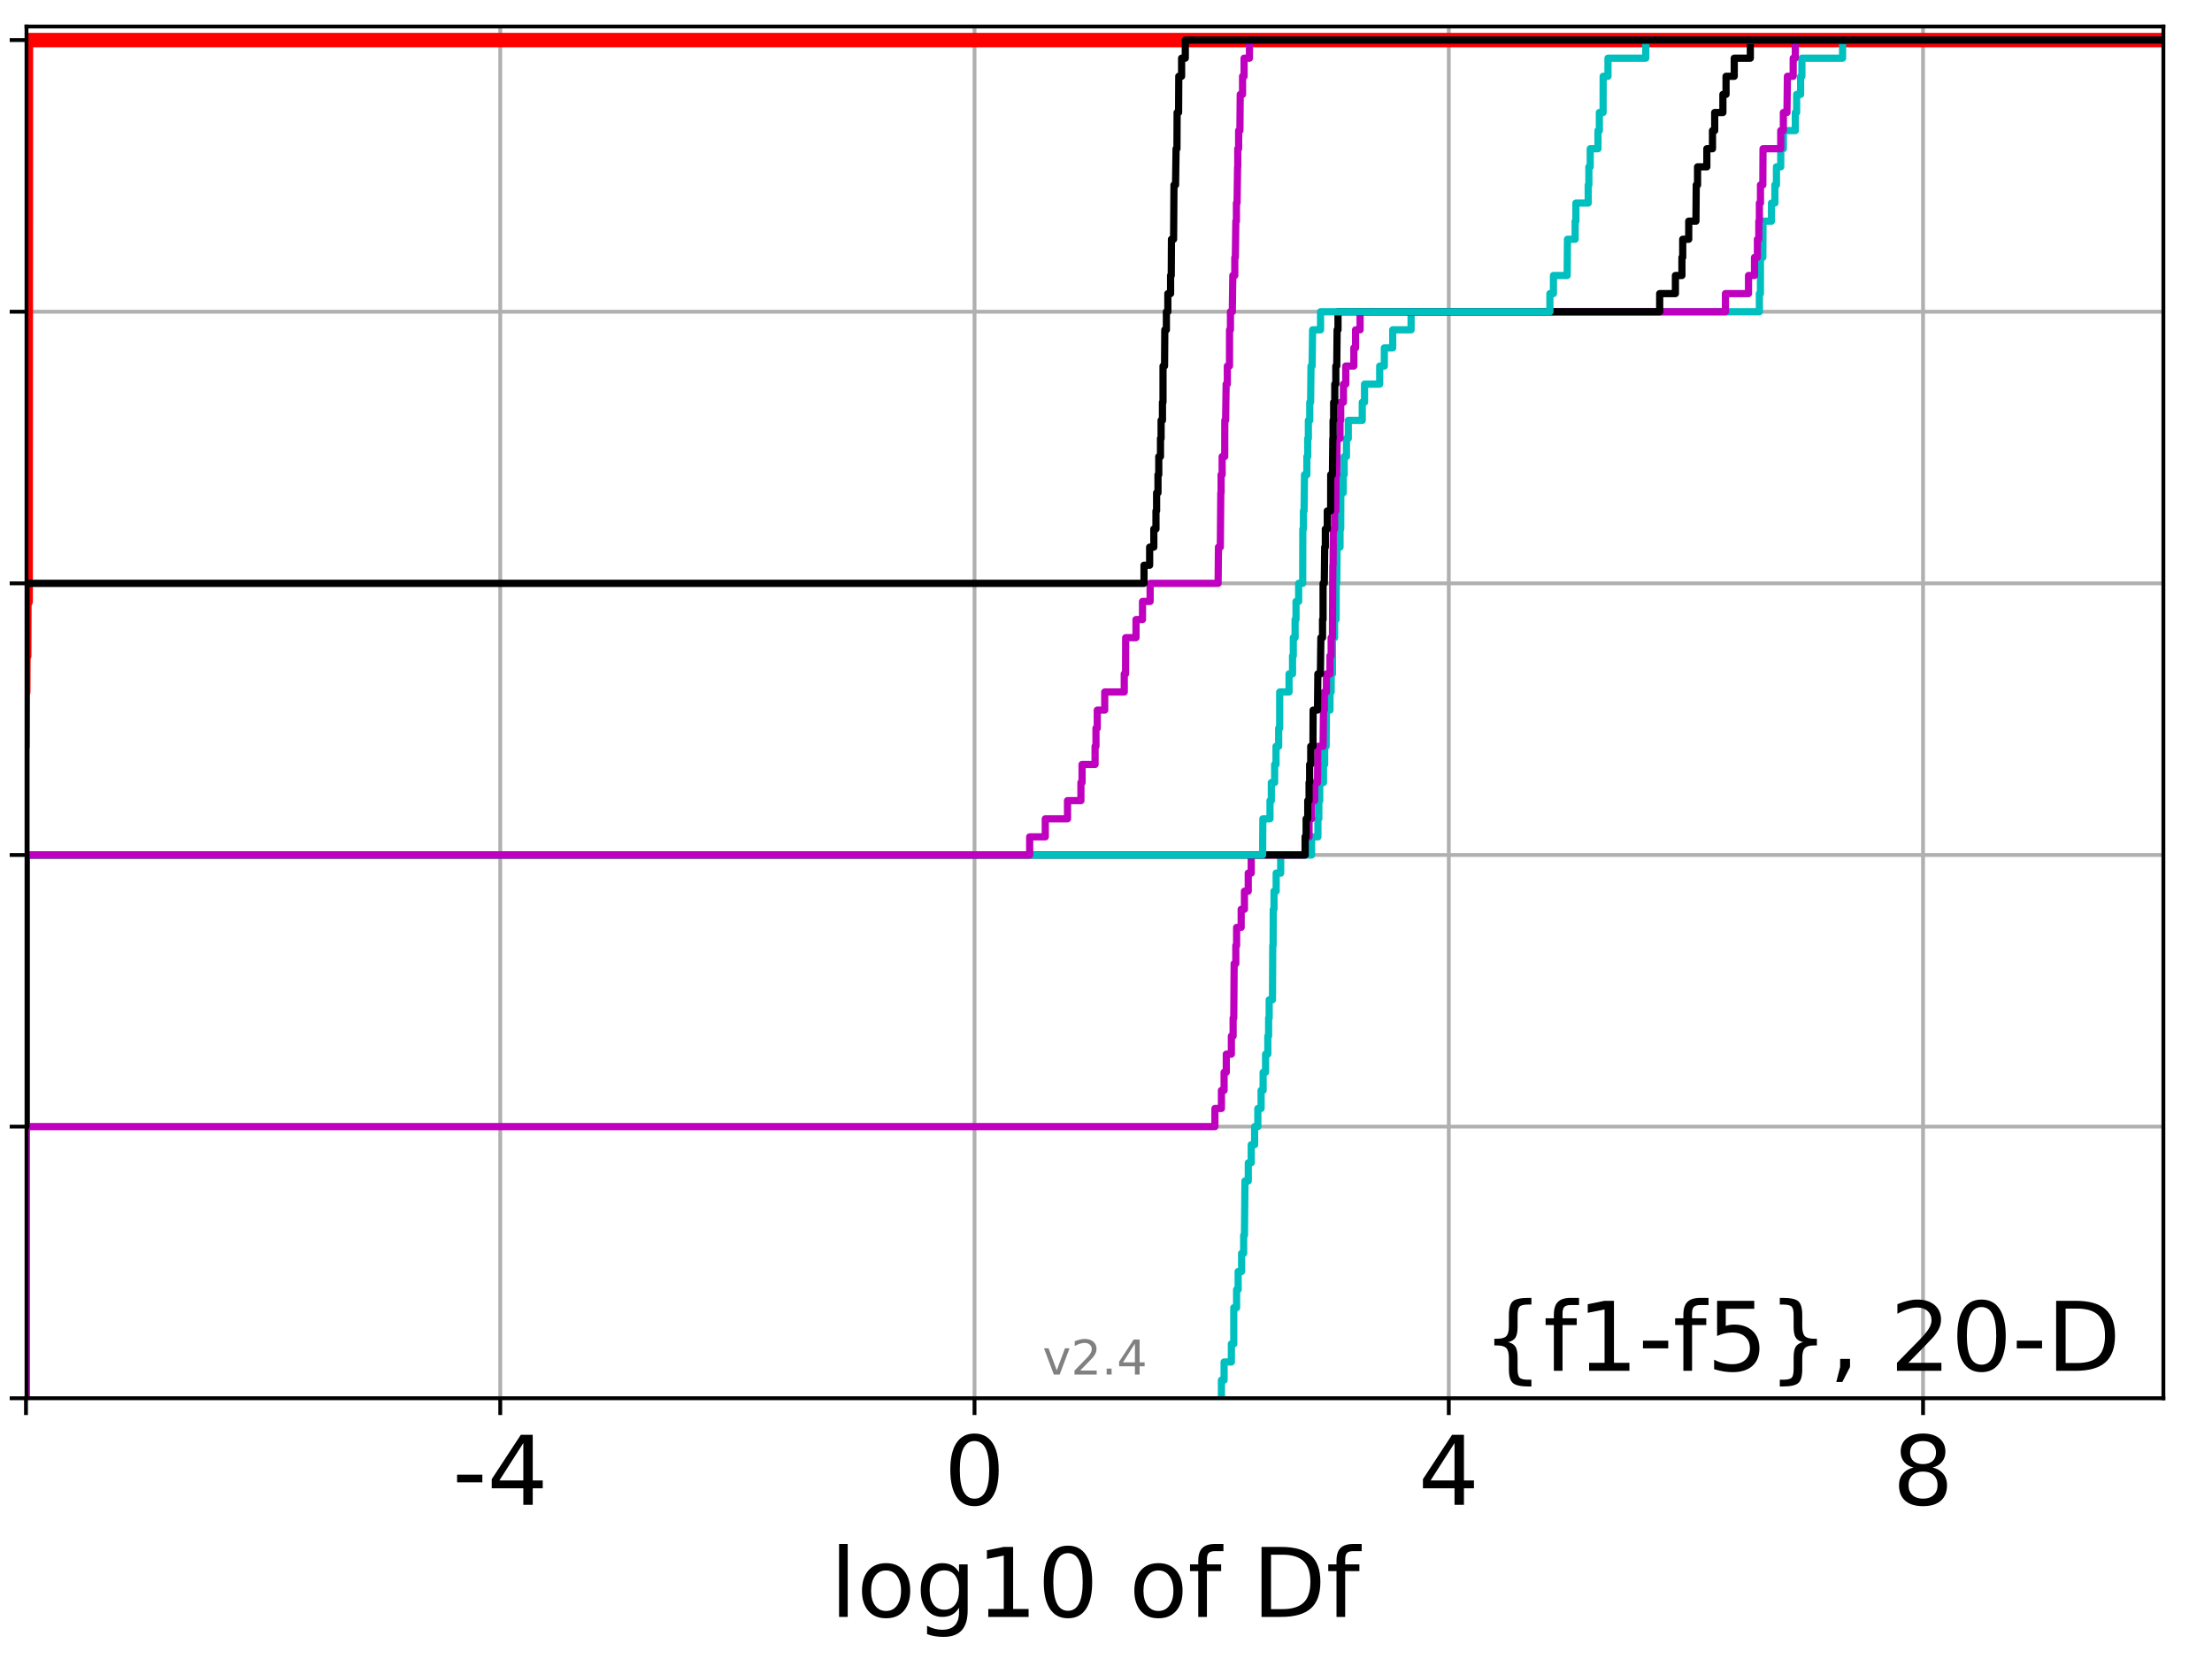 <?xml version="1.0" encoding="utf-8" standalone="no"?>
<!DOCTYPE svg PUBLIC "-//W3C//DTD SVG 1.1//EN"
  "http://www.w3.org/Graphics/SVG/1.1/DTD/svg11.dtd">
<!-- Created with matplotlib (http://matplotlib.org/) -->
<svg height="345.6pt" version="1.1" viewBox="0 0 460.8 345.6" width="460.8pt" xmlns="http://www.w3.org/2000/svg" xmlns:xlink="http://www.w3.org/1999/xlink">
 <defs>
  <style type="text/css">
*{stroke-linecap:butt;stroke-linejoin:round;}
  </style>
 </defs>
 <g id="figure_1">
  <g id="patch_1">
   <path d="M 0 345.6 
L 460.8 345.6 
L 460.8 0 
L 0 0 
z
" style="fill:#ffffff;"/>
  </g>
  <g id="axes_1">
   <g id="patch_2">
    <path d="M 5.52 291.28 
L 450.672 291.28 
L 450.672 5.52 
L 5.52 5.52 
z
" style="fill:#ffffff;"/>
   </g>
   <g id="matplotlib.axis_1">
    <g id="xtick_1">
     <g id="line2d_1">
      <path clip-path="url(#p1163ca81f3)" d="M 5.413 291.28 
L 5.413 5.52 
" style="fill:none;stroke:#b0b0b0;stroke-linecap:square;stroke-width:0.8;"/>
     </g>
     <g id="line2d_2">
      <defs>
       <path d="M 0 0 
L 0 3.5 
" id="m024b5f4d7f" style="stroke:#000000;stroke-width:0.8;"/>
      </defs>
      <g>
       <use style="stroke:#000000;stroke-width:0.8;" x="5.413" xlink:href="#m024b5f4d7f" y="291.28"/>
      </g>
     </g>
    </g>
    <g id="xtick_2">
     <g id="line2d_3">
      <path clip-path="url(#p1163ca81f3)" d="M 104.212 291.28 
L 104.212 5.52 
" style="fill:none;stroke:#b0b0b0;stroke-linecap:square;stroke-width:0.8;"/>
     </g>
     <g id="line2d_4">
      <g>
       <use style="stroke:#000000;stroke-width:0.8;" x="104.212" xlink:href="#m024b5f4d7f" y="291.28"/>
      </g>
     </g>
     <g id="text_1">
      <!-- -4 -->
      <defs>
       <path d="M 4.891 31.391 
L 31.203 31.391 
L 31.203 23.391 
L 4.891 23.391 
z
" id="DejaVuSans-2d"/>
       <path d="M 37.797 64.312 
L 12.891 25.391 
L 37.797 25.391 
z
M 35.203 72.906 
L 47.609 72.906 
L 47.609 25.391 
L 58.016 25.391 
L 58.016 17.188 
L 47.609 17.188 
L 47.609 0 
L 37.797 0 
L 37.797 17.188 
L 4.891 17.188 
L 4.891 26.703 
z
" id="DejaVuSans-34"/>
      </defs>
      <g transform="translate(94.241 313.477)scale(0.2 -0.2)">
       <use xlink:href="#DejaVuSans-2d"/>
       <use x="36.084" xlink:href="#DejaVuSans-34"/>
      </g>
     </g>
    </g>
    <g id="xtick_3">
     <g id="line2d_5">
      <path clip-path="url(#p1163ca81f3)" d="M 203.01 291.28 
L 203.01 5.52 
" style="fill:none;stroke:#b0b0b0;stroke-linecap:square;stroke-width:0.8;"/>
     </g>
     <g id="line2d_6">
      <g>
       <use style="stroke:#000000;stroke-width:0.8;" x="203.01" xlink:href="#m024b5f4d7f" y="291.28"/>
      </g>
     </g>
     <g id="text_2">
      <!-- 0 -->
      <defs>
       <path d="M 31.781 66.406 
Q 24.172 66.406 20.328 58.906 
Q 16.5 51.422 16.5 36.375 
Q 16.5 21.391 20.328 13.891 
Q 24.172 6.391 31.781 6.391 
Q 39.453 6.391 43.281 13.891 
Q 47.125 21.391 47.125 36.375 
Q 47.125 51.422 43.281 58.906 
Q 39.453 66.406 31.781 66.406 
z
M 31.781 74.219 
Q 44.047 74.219 50.516 64.516 
Q 56.984 54.828 56.984 36.375 
Q 56.984 17.969 50.516 8.266 
Q 44.047 -1.422 31.781 -1.422 
Q 19.531 -1.422 13.062 8.266 
Q 6.594 17.969 6.594 36.375 
Q 6.594 54.828 13.062 64.516 
Q 19.531 74.219 31.781 74.219 
z
" id="DejaVuSans-30"/>
      </defs>
      <g transform="translate(196.648 313.477)scale(0.2 -0.2)">
       <use xlink:href="#DejaVuSans-30"/>
      </g>
     </g>
    </g>
    <g id="xtick_4">
     <g id="line2d_7">
      <path clip-path="url(#p1163ca81f3)" d="M 301.809 291.28 
L 301.809 5.52 
" style="fill:none;stroke:#b0b0b0;stroke-linecap:square;stroke-width:0.8;"/>
     </g>
     <g id="line2d_8">
      <g>
       <use style="stroke:#000000;stroke-width:0.8;" x="301.809" xlink:href="#m024b5f4d7f" y="291.28"/>
      </g>
     </g>
     <g id="text_3">
      <!-- 4 -->
      <g transform="translate(295.446 313.477)scale(0.2 -0.2)">
       <use xlink:href="#DejaVuSans-34"/>
      </g>
     </g>
    </g>
    <g id="xtick_5">
     <g id="line2d_9">
      <path clip-path="url(#p1163ca81f3)" d="M 400.607 291.28 
L 400.607 5.52 
" style="fill:none;stroke:#b0b0b0;stroke-linecap:square;stroke-width:0.8;"/>
     </g>
     <g id="line2d_10">
      <g>
       <use style="stroke:#000000;stroke-width:0.8;" x="400.607" xlink:href="#m024b5f4d7f" y="291.28"/>
      </g>
     </g>
     <g id="text_4">
      <!-- 8 -->
      <defs>
       <path d="M 31.781 34.625 
Q 24.75 34.625 20.719 30.859 
Q 16.703 27.094 16.703 20.516 
Q 16.703 13.922 20.719 10.156 
Q 24.75 6.391 31.781 6.391 
Q 38.812 6.391 42.859 10.172 
Q 46.922 13.969 46.922 20.516 
Q 46.922 27.094 42.891 30.859 
Q 38.875 34.625 31.781 34.625 
z
M 21.922 38.812 
Q 15.578 40.375 12.031 44.719 
Q 8.5 49.078 8.5 55.328 
Q 8.5 64.062 14.719 69.141 
Q 20.953 74.219 31.781 74.219 
Q 42.672 74.219 48.875 69.141 
Q 55.078 64.062 55.078 55.328 
Q 55.078 49.078 51.531 44.719 
Q 48 40.375 41.703 38.812 
Q 48.828 37.156 52.797 32.312 
Q 56.781 27.484 56.781 20.516 
Q 56.781 9.906 50.312 4.234 
Q 43.844 -1.422 31.781 -1.422 
Q 19.734 -1.422 13.25 4.234 
Q 6.781 9.906 6.781 20.516 
Q 6.781 27.484 10.781 32.312 
Q 14.797 37.156 21.922 38.812 
z
M 18.312 54.391 
Q 18.312 48.734 21.844 45.562 
Q 25.391 42.391 31.781 42.391 
Q 38.141 42.391 41.719 45.562 
Q 45.312 48.734 45.312 54.391 
Q 45.312 60.062 41.719 63.234 
Q 38.141 66.406 31.781 66.406 
Q 25.391 66.406 21.844 63.234 
Q 18.312 60.062 18.312 54.391 
z
" id="DejaVuSans-38"/>
      </defs>
      <g transform="translate(394.244 313.477)scale(0.2 -0.2)">
       <use xlink:href="#DejaVuSans-38"/>
      </g>
     </g>
    </g>
    <g id="text_5">
     <!-- log10 of Df -->
     <defs>
      <path d="M 9.422 75.984 
L 18.406 75.984 
L 18.406 0 
L 9.422 0 
z
" id="DejaVuSans-6c"/>
      <path d="M 30.609 48.391 
Q 23.391 48.391 19.188 42.75 
Q 14.984 37.109 14.984 27.297 
Q 14.984 17.484 19.156 11.844 
Q 23.344 6.203 30.609 6.203 
Q 37.797 6.203 41.984 11.859 
Q 46.188 17.531 46.188 27.297 
Q 46.188 37.016 41.984 42.703 
Q 37.797 48.391 30.609 48.391 
z
M 30.609 56 
Q 42.328 56 49.016 48.375 
Q 55.719 40.766 55.719 27.297 
Q 55.719 13.875 49.016 6.219 
Q 42.328 -1.422 30.609 -1.422 
Q 18.844 -1.422 12.172 6.219 
Q 5.516 13.875 5.516 27.297 
Q 5.516 40.766 12.172 48.375 
Q 18.844 56 30.609 56 
z
" id="DejaVuSans-6f"/>
      <path d="M 45.406 27.984 
Q 45.406 37.75 41.375 43.109 
Q 37.359 48.484 30.078 48.484 
Q 22.859 48.484 18.828 43.109 
Q 14.797 37.75 14.797 27.984 
Q 14.797 18.266 18.828 12.891 
Q 22.859 7.516 30.078 7.516 
Q 37.359 7.516 41.375 12.891 
Q 45.406 18.266 45.406 27.984 
z
M 54.391 6.781 
Q 54.391 -7.172 48.188 -13.984 
Q 42 -20.797 29.203 -20.797 
Q 24.469 -20.797 20.266 -20.094 
Q 16.062 -19.391 12.109 -17.922 
L 12.109 -9.188 
Q 16.062 -11.328 19.922 -12.344 
Q 23.781 -13.375 27.781 -13.375 
Q 36.625 -13.375 41.016 -8.766 
Q 45.406 -4.156 45.406 5.172 
L 45.406 9.625 
Q 42.625 4.781 38.281 2.391 
Q 33.938 0 27.875 0 
Q 17.828 0 11.672 7.656 
Q 5.516 15.328 5.516 27.984 
Q 5.516 40.672 11.672 48.328 
Q 17.828 56 27.875 56 
Q 33.938 56 38.281 53.609 
Q 42.625 51.219 45.406 46.391 
L 45.406 54.688 
L 54.391 54.688 
z
" id="DejaVuSans-67"/>
      <path d="M 12.406 8.297 
L 28.516 8.297 
L 28.516 63.922 
L 10.984 60.406 
L 10.984 69.391 
L 28.422 72.906 
L 38.281 72.906 
L 38.281 8.297 
L 54.391 8.297 
L 54.391 0 
L 12.406 0 
z
" id="DejaVuSans-31"/>
      <path id="DejaVuSans-20"/>
      <path d="M 37.109 75.984 
L 37.109 68.5 
L 28.516 68.5 
Q 23.688 68.5 21.797 66.547 
Q 19.922 64.594 19.922 59.516 
L 19.922 54.688 
L 34.719 54.688 
L 34.719 47.703 
L 19.922 47.703 
L 19.922 0 
L 10.891 0 
L 10.891 47.703 
L 2.297 47.703 
L 2.297 54.688 
L 10.891 54.688 
L 10.891 58.5 
Q 10.891 67.625 15.141 71.797 
Q 19.391 75.984 28.609 75.984 
z
" id="DejaVuSans-66"/>
      <path d="M 19.672 64.797 
L 19.672 8.109 
L 31.594 8.109 
Q 46.688 8.109 53.688 14.938 
Q 60.688 21.781 60.688 36.531 
Q 60.688 51.172 53.688 57.984 
Q 46.688 64.797 31.594 64.797 
z
M 9.812 72.906 
L 30.078 72.906 
Q 51.266 72.906 61.172 64.094 
Q 71.094 55.281 71.094 36.531 
Q 71.094 17.672 61.125 8.828 
Q 51.172 0 30.078 0 
L 9.812 0 
z
" id="DejaVuSans-44"/>
     </defs>
     <g transform="translate(172.91 336.833)scale(0.2 -0.2)">
      <use xlink:href="#DejaVuSans-6c"/>
      <use x="27.783" xlink:href="#DejaVuSans-6f"/>
      <use x="88.965" xlink:href="#DejaVuSans-67"/>
      <use x="152.441" xlink:href="#DejaVuSans-31"/>
      <use x="216.064" xlink:href="#DejaVuSans-30"/>
      <use x="279.688" xlink:href="#DejaVuSans-20"/>
      <use x="311.475" xlink:href="#DejaVuSans-6f"/>
      <use x="372.656" xlink:href="#DejaVuSans-66"/>
      <use x="407.861" xlink:href="#DejaVuSans-20"/>
      <use x="439.648" xlink:href="#DejaVuSans-44"/>
      <use x="516.65" xlink:href="#DejaVuSans-66"/>
     </g>
    </g>
   </g>
   <g id="matplotlib.axis_2">
    <g id="ytick_1">
     <g id="line2d_11">
      <path clip-path="url(#p1163ca81f3)" d="M 5.52 291.28 
L 450.672 291.28 
" style="fill:none;stroke:#b0b0b0;stroke-linecap:square;stroke-width:0.8;"/>
     </g>
     <g id="line2d_12">
      <defs>
       <path d="M 0 0 
L -3.5 0 
" id="m9a6f70ad64" style="stroke:#000000;stroke-width:0.8;"/>
      </defs>
      <g>
       <use style="stroke:#000000;stroke-width:0.8;" x="5.52" xlink:href="#m9a6f70ad64" y="291.28"/>
      </g>
     </g>
    </g>
    <g id="ytick_2">
     <g id="line2d_13">
      <path clip-path="url(#p1163ca81f3)" d="M 5.52 234.694 
L 450.672 234.694 
" style="fill:none;stroke:#b0b0b0;stroke-linecap:square;stroke-width:0.8;"/>
     </g>
     <g id="line2d_14">
      <g>
       <use style="stroke:#000000;stroke-width:0.8;" x="5.52" xlink:href="#m9a6f70ad64" y="234.694"/>
      </g>
     </g>
    </g>
    <g id="ytick_3">
     <g id="line2d_15">
      <path clip-path="url(#p1163ca81f3)" d="M 5.52 178.108 
L 450.672 178.108 
" style="fill:none;stroke:#b0b0b0;stroke-linecap:square;stroke-width:0.8;"/>
     </g>
     <g id="line2d_16">
      <g>
       <use style="stroke:#000000;stroke-width:0.8;" x="5.52" xlink:href="#m9a6f70ad64" y="178.108"/>
      </g>
     </g>
    </g>
    <g id="ytick_4">
     <g id="line2d_17">
      <path clip-path="url(#p1163ca81f3)" d="M 5.52 121.522 
L 450.672 121.522 
" style="fill:none;stroke:#b0b0b0;stroke-linecap:square;stroke-width:0.8;"/>
     </g>
     <g id="line2d_18">
      <g>
       <use style="stroke:#000000;stroke-width:0.8;" x="5.52" xlink:href="#m9a6f70ad64" y="121.522"/>
      </g>
     </g>
    </g>
    <g id="ytick_5">
     <g id="line2d_19">
      <path clip-path="url(#p1163ca81f3)" d="M 5.52 64.935 
L 450.672 64.935 
" style="fill:none;stroke:#b0b0b0;stroke-linecap:square;stroke-width:0.8;"/>
     </g>
     <g id="line2d_20">
      <g>
       <use style="stroke:#000000;stroke-width:0.8;" x="5.52" xlink:href="#m9a6f70ad64" y="64.935"/>
      </g>
     </g>
    </g>
    <g id="ytick_6">
     <g id="line2d_21">
      <path clip-path="url(#p1163ca81f3)" d="M 5.52 8.349 
L 450.672 8.349 
" style="fill:none;stroke:#b0b0b0;stroke-linecap:square;stroke-width:0.8;"/>
     </g>
     <g id="line2d_22">
      <g>
       <use style="stroke:#000000;stroke-width:0.8;" x="5.52" xlink:href="#m9a6f70ad64" y="8.349"/>
      </g>
     </g>
    </g>
   </g>
   <g id="line2d_23">
    <path clip-path="url(#p1163ca81f3)" d="M -1 264.873 
L -0.898 264.873 
L -0.898 261.101 
L -0.03 261.101 
L 0.029 249.783 
L 0.56 249.783 
L 0.606 242.239 
L 0.717 242.239 
L 0.717 238.466 
L 1.092 238.466 
L 1.158 227.149 
L 1.212 227.149 
L 1.316 219.604 
L 1.492 219.604 
L 1.492 215.832 
L 1.92 215.832 
L 1.92 212.059 
L 2.057 212.059 
L 2.057 208.287 
L 2.204 208.287 
L 2.204 204.515 
L 2.645 204.515 
L 2.645 200.742 
L 3.099 200.742 
L 3.109 189.425 
L 3.551 189.425 
L 3.584 178.108 
L 3.732 178.108 
L 3.841 166.79 
L 4.395 166.79 
L 4.454 155.473 
L 4.681 155.473 
L 4.75 144.156 
L 4.851 144.156 
L 4.886 136.611 
L 5.046 136.611 
L 5.085 125.294 
L 5.348 125.294 
L 5.413 8.349 
L 5.413 8.349 
L 450.672 8.349 
L 450.672 8.349 
" style="fill:none;stroke:#ff0000;stroke-linecap:square;stroke-width:3;"/>
   </g>
   <g id="line2d_24">
    <path clip-path="url(#p1163ca81f3)" d="M 254.446 291.28 
L 254.446 287.508 
L 255.002 287.508 
L 255.002 283.735 
L 256.518 283.735 
L 256.518 279.963 
L 257.015 279.963 
L 257.019 272.418 
L 257.608 272.418 
L 257.608 268.646 
L 257.926 268.646 
L 257.926 264.873 
L 258.647 264.873 
L 258.647 261.101 
L 259.074 261.101 
L 259.074 257.328 
L 259.242 257.328 
L 259.349 246.011 
L 260.042 246.011 
L 260.042 242.239 
L 260.653 242.239 
L 260.653 238.466 
L 261.358 238.466 
L 261.358 234.694 
L 262.029 234.694 
L 262.029 230.921 
L 262.709 230.921 
L 262.709 227.149 
L 263.132 227.149 
L 263.132 223.377 
L 263.643 223.377 
L 263.643 219.604 
L 264.11 219.604 
L 264.11 215.832 
L 264.276 215.832 
L 264.276 212.059 
L 264.392 212.059 
L 264.392 208.287 
L 265.075 208.287 
L 265.14 196.97 
L 265.211 196.97 
L 265.242 189.425 
L 265.397 189.425 
L 265.397 185.653 
L 265.851 185.653 
L 265.851 181.88 
L 266.793 181.88 
L 266.793 178.108 
L 273.228 178.108 
L 273.228 174.335 
L 274.543 174.335 
L 274.543 170.563 
L 274.737 170.563 
L 274.737 166.79 
L 274.928 166.79 
L 274.928 163.018 
L 275.702 163.018 
L 275.702 159.246 
L 275.953 159.246 
L 275.953 155.473 
L 276.26 155.473 
L 276.324 147.928 
L 277.06 147.928 
L 277.06 144.156 
L 277.306 144.156 
L 277.306 140.384 
L 277.571 140.384 
L 277.575 132.839 
L 278.019 132.839 
L 278.019 129.066 
L 278.329 129.066 
L 278.357 121.522 
L 278.47 121.522 
L 278.547 113.977 
L 279.151 113.977 
L 279.151 110.204 
L 279.296 110.204 
L 279.316 102.66 
L 279.822 102.66 
L 279.822 98.887 
L 280.017 98.887 
L 280.017 95.115 
L 280.493 95.115 
L 280.493 91.342 
L 280.872 91.342 
L 280.872 87.57 
L 283.781 87.57 
L 283.781 83.797 
L 284.258 83.797 
L 284.258 80.025 
L 287.414 80.025 
L 287.414 76.253 
L 288.38 76.253 
L 288.38 72.48 
L 290.129 72.48 
L 290.129 68.708 
L 293.956 68.708 
L 293.956 64.935 
L 366.511 64.935 
L 366.511 61.163 
L 366.726 61.163 
L 366.738 53.618 
L 367.228 53.618 
L 367.27 46.073 
L 369.028 46.073 
L 369.028 42.301 
L 369.742 42.301 
L 369.742 38.529 
L 370.066 38.529 
L 370.066 34.756 
L 370.96 34.756 
L 370.96 30.984 
L 371.506 30.984 
L 371.506 27.211 
L 373.996 27.211 
L 373.996 23.439 
L 374.273 23.439 
L 374.273 19.667 
L 375.101 19.667 
L 375.101 15.894 
L 375.37 15.894 
L 375.37 12.122 
L 383.843 12.122 
L 383.843 8.349 
L 383.843 8.349 
L 450.672 8.349 
L 450.672 8.349 
" style="fill:none;stroke:#00bfbf;stroke-linecap:square;stroke-width:1.5;"/>
   </g>
   <g id="line2d_25">
    <path clip-path="url(#p1163ca81f3)" d="M 5.413 291.28 
L 5.413 234.694 
L 253.09 234.694 
L 253.09 230.921 
L 254.446 230.921 
L 254.446 227.149 
L 255.002 227.149 
L 255.002 223.377 
L 255.46 223.377 
L 255.46 219.604 
L 256.518 219.604 
L 256.518 215.832 
L 256.881 215.832 
L 256.881 212.059 
L 257.015 212.059 
L 257.098 200.742 
L 257.444 200.742 
L 257.444 196.97 
L 257.608 196.97 
L 257.608 193.197 
L 258.559 193.197 
L 258.559 189.425 
L 259.242 189.425 
L 259.242 185.653 
L 260.032 185.653 
L 260.032 181.88 
L 260.653 181.88 
L 260.653 178.108 
L 271.881 178.108 
L 271.881 174.335 
L 272.703 174.335 
L 272.703 170.563 
L 273.228 170.563 
L 273.228 166.79 
L 273.873 166.79 
L 273.873 163.018 
L 274.462 163.018 
L 274.543 155.473 
L 275.62 155.473 
L 275.702 147.928 
L 275.873 147.928 
L 275.873 144.156 
L 276.324 144.156 
L 276.324 140.384 
L 277.06 140.384 
L 277.06 136.611 
L 277.306 136.611 
L 277.306 132.839 
L 277.571 132.839 
L 277.65 117.749 
L 277.705 117.749 
L 277.754 110.204 
L 278.019 110.204 
L 278.019 106.432 
L 278.276 106.432 
L 278.329 98.887 
L 278.47 98.887 
L 278.547 91.342 
L 279.151 91.342 
L 279.151 87.57 
L 279.296 87.57 
L 279.296 83.797 
L 279.859 83.797 
L 279.859 80.025 
L 280.352 80.025 
L 280.352 76.253 
L 282.032 76.253 
L 282.032 72.48 
L 282.387 72.48 
L 282.387 68.708 
L 283.332 68.708 
L 283.332 64.935 
L 359.442 64.935 
L 359.442 61.163 
L 364.245 61.163 
L 364.245 57.391 
L 365.495 57.391 
L 365.495 53.618 
L 366.099 53.618 
L 366.099 49.846 
L 366.393 49.846 
L 366.393 46.073 
L 366.511 46.073 
L 366.511 42.301 
L 366.738 42.301 
L 366.738 38.529 
L 367.228 38.529 
L 367.27 30.984 
L 370.96 30.984 
L 370.96 27.211 
L 371.506 27.211 
L 371.506 23.439 
L 372.259 23.439 
L 372.349 15.894 
L 373.553 15.894 
L 373.553 12.122 
L 373.996 12.122 
L 373.996 8.349 
L 373.996 8.349 
L 450.672 8.349 
L 450.672 8.349 
" style="fill:none;stroke:#bf00bf;stroke-linecap:square;stroke-width:1.5;"/>
   </g>
   <g id="line2d_26">
    <path clip-path="url(#p1163ca81f3)" d="M 5.413 291.28 
L 5.413 178.108 
L 271.881 178.108 
L 271.881 174.335 
L 272.091 174.335 
L 272.091 170.563 
L 272.43 170.563 
L 272.43 166.79 
L 272.703 166.79 
L 272.703 163.018 
L 272.821 163.018 
L 272.821 159.246 
L 273.053 159.246 
L 273.053 155.473 
L 273.513 155.473 
L 273.548 147.928 
L 274.462 147.928 
L 274.534 140.384 
L 275.062 140.384 
L 275.162 132.839 
L 275.508 132.839 
L 275.508 129.066 
L 275.619 129.066 
L 275.62 121.522 
L 275.873 121.522 
L 275.958 113.977 
L 276.093 113.977 
L 276.093 110.204 
L 276.498 110.204 
L 276.498 106.432 
L 277.198 106.432 
L 277.213 98.887 
L 277.571 98.887 
L 277.65 91.342 
L 277.705 91.342 
L 277.705 87.57 
L 277.825 87.57 
L 277.825 83.797 
L 278.059 83.797 
L 278.059 80.025 
L 278.276 80.025 
L 278.276 76.253 
L 278.47 76.253 
L 278.547 68.708 
L 278.731 68.708 
L 278.731 64.935 
L 345.743 64.935 
L 345.743 61.163 
L 349.018 61.163 
L 349.018 57.391 
L 350.376 57.391 
L 350.376 53.618 
L 350.54 53.618 
L 350.54 49.846 
L 351.794 49.846 
L 351.794 46.073 
L 353.295 46.073 
L 353.359 38.529 
L 353.633 38.529 
L 353.633 34.756 
L 355.566 34.756 
L 355.566 30.984 
L 356.741 30.984 
L 356.741 27.211 
L 357.201 27.211 
L 357.201 23.439 
L 358.909 23.439 
L 358.909 19.667 
L 359.567 19.667 
L 359.567 15.894 
L 361.272 15.894 
L 361.272 12.122 
L 364.626 12.122 
L 364.626 8.349 
L 364.626 8.349 
L 450.672 8.349 
L 450.672 8.349 
" style="fill:none;stroke:#000000;stroke-linecap:square;stroke-width:1.5;"/>
   </g>
   <g id="line2d_27">
    <path clip-path="url(#p1163ca81f3)" d="M 5.413 291.28 
L 5.413 178.108 
L 263.027 178.108 
L 263.075 170.563 
L 264.564 170.563 
L 264.564 166.79 
L 264.845 166.79 
L 264.845 163.018 
L 265.53 163.018 
L 265.53 159.246 
L 265.818 159.246 
L 265.818 155.473 
L 266.368 155.473 
L 266.368 151.701 
L 266.579 151.701 
L 266.583 144.156 
L 268.534 144.156 
L 268.534 140.384 
L 269.256 140.384 
L 269.256 136.611 
L 269.418 136.611 
L 269.418 132.839 
L 269.792 132.839 
L 269.792 129.066 
L 269.984 129.066 
L 269.984 125.294 
L 270.532 125.294 
L 270.532 121.522 
L 271.375 121.522 
L 271.399 110.204 
L 271.526 110.204 
L 271.526 106.432 
L 271.663 106.432 
L 271.754 98.887 
L 272.243 98.887 
L 272.243 95.115 
L 272.418 95.115 
L 272.418 91.342 
L 272.557 91.342 
L 272.557 87.57 
L 272.846 87.57 
L 272.846 83.797 
L 273.024 83.797 
L 273.105 76.253 
L 273.336 76.253 
L 273.441 68.708 
L 275.095 68.708 
L 275.095 64.935 
L 322.872 64.935 
L 322.872 61.163 
L 323.608 61.163 
L 323.608 57.391 
L 326.472 57.391 
L 326.531 49.846 
L 328.131 49.846 
L 328.131 46.073 
L 328.289 46.073 
L 328.289 42.301 
L 330.854 42.301 
L 330.854 38.529 
L 330.992 38.529 
L 330.992 34.756 
L 331.273 34.756 
L 331.273 30.984 
L 332.888 30.984 
L 332.888 27.211 
L 333.175 27.211 
L 333.175 23.439 
L 333.954 23.439 
L 333.967 15.894 
L 334.972 15.894 
L 334.972 12.122 
L 342.843 12.122 
L 342.843 8.349 
L 342.843 8.349 
L 450.672 8.349 
L 450.672 8.349 
" style="fill:none;stroke:#00bfbf;stroke-linecap:square;stroke-width:1.5;"/>
   </g>
   <g id="line2d_28">
    <path clip-path="url(#p1163ca81f3)" d="M 5.413 291.28 
L 5.413 178.108 
L 214.501 178.108 
L 214.501 174.335 
L 217.75 174.335 
L 217.75 170.563 
L 222.384 170.563 
L 222.384 166.79 
L 225.176 166.79 
L 225.176 163.018 
L 225.414 163.018 
L 225.414 159.246 
L 228.124 159.246 
L 228.124 155.473 
L 228.31 155.473 
L 228.31 151.701 
L 228.579 151.701 
L 228.579 147.928 
L 230.133 147.928 
L 230.133 144.156 
L 234.204 144.156 
L 234.204 140.384 
L 234.475 140.384 
L 234.499 132.839 
L 236.654 132.839 
L 236.654 129.066 
L 238.004 129.066 
L 238.004 125.294 
L 239.592 125.294 
L 239.592 121.522 
L 253.754 121.522 
L 253.827 113.977 
L 254.214 113.977 
L 254.314 102.66 
L 254.375 102.66 
L 254.375 98.887 
L 254.595 98.887 
L 254.595 95.115 
L 255.13 95.115 
L 255.151 87.57 
L 255.318 87.57 
L 255.428 80.025 
L 255.674 80.025 
L 255.674 76.253 
L 256.125 76.253 
L 256.136 68.708 
L 256.323 68.708 
L 256.323 64.935 
L 256.716 64.935 
L 256.817 57.391 
L 257.232 57.391 
L 257.232 53.618 
L 257.345 53.618 
L 257.448 46.073 
L 257.567 46.073 
L 257.567 42.301 
L 257.702 42.301 
L 257.81 34.756 
L 257.848 34.756 
L 257.848 30.984 
L 258.029 30.984 
L 258.029 27.211 
L 258.296 27.211 
L 258.361 19.667 
L 258.847 19.667 
L 258.847 15.894 
L 259.165 15.894 
L 259.165 12.122 
L 260.284 12.122 
L 260.284 8.349 
L 260.284 8.349 
L 450.672 8.349 
L 450.672 8.349 
" style="fill:none;stroke:#bf00bf;stroke-linecap:square;stroke-width:1.5;"/>
   </g>
   <g id="line2d_29">
    <path clip-path="url(#p1163ca81f3)" d="M -1 279.963 
L -0.898 279.963 
L -0.898 276.19 
L -0.001 276.19 
L -0.001 272.418 
L 0.606 272.418 
L 0.606 268.646 
L 1.127 268.646 
L 1.158 261.101 
L 1.316 261.101 
L 1.316 257.328 
L 1.492 257.328 
L 1.492 253.556 
L 1.92 253.556 
L 1.92 249.783 
L 3.099 249.783 
L 3.099 246.011 
L 3.551 246.011 
L 3.551 242.239 
L 5.046 242.239 
L 5.058 234.694 
L 5.413 234.694 
L 5.413 121.522 
L 238.32 121.522 
L 238.32 117.749 
L 239.492 117.749 
L 239.492 113.977 
L 240.361 113.977 
L 240.361 110.204 
L 240.81 110.204 
L 240.81 106.432 
L 240.943 106.432 
L 240.943 102.66 
L 241.23 102.66 
L 241.23 98.887 
L 241.393 98.887 
L 241.393 95.115 
L 241.75 95.115 
L 241.75 91.342 
L 241.877 91.342 
L 241.877 87.57 
L 242.161 87.57 
L 242.161 83.797 
L 242.275 83.797 
L 242.281 76.253 
L 242.598 76.253 
L 242.651 68.708 
L 242.98 68.708 
L 242.98 64.935 
L 243.283 64.935 
L 243.283 61.163 
L 243.856 61.163 
L 243.856 57.391 
L 243.996 57.391 
L 244.036 49.846 
L 244.481 49.846 
L 244.563 38.529 
L 244.888 38.529 
L 244.997 30.984 
L 245.181 30.984 
L 245.214 23.439 
L 245.523 23.439 
L 245.561 15.894 
L 246.15 15.894 
L 246.15 12.122 
L 246.919 12.122 
L 246.919 8.349 
L 246.919 8.349 
L 450.672 8.349 
L 450.672 8.349 
" style="fill:none;stroke:#000000;stroke-linecap:square;stroke-width:1.5;"/>
   </g>
   <g id="patch_3">
    <path d="M 5.52 291.28 
L 5.52 5.52 
" style="fill:none;stroke:#000000;stroke-linecap:square;stroke-linejoin:miter;stroke-width:0.8;"/>
   </g>
   <g id="patch_4">
    <path d="M 450.672 291.28 
L 450.672 5.52 
" style="fill:none;stroke:#000000;stroke-linecap:square;stroke-linejoin:miter;stroke-width:0.8;"/>
   </g>
   <g id="patch_5">
    <path d="M 5.52 291.28 
L 450.672 291.28 
" style="fill:none;stroke:#000000;stroke-linecap:square;stroke-linejoin:miter;stroke-width:0.8;"/>
   </g>
   <g id="patch_6">
    <path d="M 5.52 5.52 
L 450.672 5.52 
" style="fill:none;stroke:#000000;stroke-linecap:square;stroke-linejoin:miter;stroke-width:0.8;"/>
   </g>
   <g id="text_6">
    <!-- {f1-f5}, 20-D -->
    <defs>
     <path d="M 51.125 -9.281 
L 51.125 -16.312 
L 48.094 -16.312 
Q 35.938 -16.312 31.812 -12.688 
Q 27.688 -9.078 27.688 1.703 
L 27.688 13.375 
Q 27.688 20.75 25.047 23.578 
Q 22.406 26.422 15.484 26.422 
L 12.5 26.422 
L 12.5 33.406 
L 15.484 33.406 
Q 22.469 33.406 25.078 36.203 
Q 27.688 39.016 27.688 46.297 
L 27.688 58.016 
Q 27.688 68.797 31.812 72.391 
Q 35.938 75.984 48.094 75.984 
L 51.125 75.984 
L 51.125 69 
L 47.797 69 
Q 40.922 69 38.812 66.844 
Q 36.719 64.703 36.719 57.812 
L 36.719 45.703 
Q 36.719 38.031 34.5 34.562 
Q 32.281 31.109 26.906 29.891 
Q 32.328 28.562 34.516 25.094 
Q 36.719 21.625 36.719 14.016 
L 36.719 1.906 
Q 36.719 -4.984 38.812 -7.125 
Q 40.922 -9.281 47.797 -9.281 
z
" id="DejaVuSans-7b"/>
     <path d="M 10.797 72.906 
L 49.516 72.906 
L 49.516 64.594 
L 19.828 64.594 
L 19.828 46.734 
Q 21.969 47.469 24.109 47.828 
Q 26.266 48.188 28.422 48.188 
Q 40.625 48.188 47.75 41.5 
Q 54.891 34.812 54.891 23.391 
Q 54.891 11.625 47.562 5.094 
Q 40.234 -1.422 26.906 -1.422 
Q 22.312 -1.422 17.547 -0.641 
Q 12.797 0.141 7.719 1.703 
L 7.719 11.625 
Q 12.109 9.234 16.797 8.062 
Q 21.484 6.891 26.703 6.891 
Q 35.156 6.891 40.078 11.328 
Q 45.016 15.766 45.016 23.391 
Q 45.016 31 40.078 35.438 
Q 35.156 39.891 26.703 39.891 
Q 22.75 39.891 18.812 39.016 
Q 14.891 38.141 10.797 36.281 
z
" id="DejaVuSans-35"/>
     <path d="M 12.5 -9.281 
L 15.922 -9.281 
Q 22.75 -9.281 24.828 -7.172 
Q 26.906 -5.078 26.906 1.906 
L 26.906 14.016 
Q 26.906 21.625 29.094 25.094 
Q 31.297 28.562 36.719 29.891 
Q 31.297 31.109 29.094 34.562 
Q 26.906 38.031 26.906 45.703 
L 26.906 57.812 
Q 26.906 64.75 24.828 66.875 
Q 22.75 69 15.922 69 
L 12.5 69 
L 12.5 75.984 
L 15.578 75.984 
Q 27.734 75.984 31.812 72.391 
Q 35.891 68.797 35.891 58.016 
L 35.891 46.297 
Q 35.891 39.016 38.516 36.203 
Q 41.156 33.406 48.094 33.406 
L 51.125 33.406 
L 51.125 26.422 
L 48.094 26.422 
Q 41.156 26.422 38.516 23.578 
Q 35.891 20.75 35.891 13.375 
L 35.891 1.703 
Q 35.891 -9.078 31.812 -12.688 
Q 27.734 -16.312 15.578 -16.312 
L 12.5 -16.312 
z
" id="DejaVuSans-7d"/>
     <path d="M 11.719 12.406 
L 22.016 12.406 
L 22.016 4 
L 14.016 -11.625 
L 7.719 -11.625 
L 11.719 4 
z
" id="DejaVuSans-2c"/>
     <path d="M 19.188 8.297 
L 53.609 8.297 
L 53.609 0 
L 7.328 0 
L 7.328 8.297 
Q 12.938 14.109 22.625 23.891 
Q 32.328 33.688 34.812 36.531 
Q 39.547 41.844 41.422 45.531 
Q 43.312 49.219 43.312 52.781 
Q 43.312 58.594 39.234 62.25 
Q 35.156 65.922 28.609 65.922 
Q 23.969 65.922 18.812 64.312 
Q 13.672 62.703 7.812 59.422 
L 7.812 69.391 
Q 13.766 71.781 18.938 73 
Q 24.125 74.219 28.422 74.219 
Q 39.75 74.219 46.484 68.547 
Q 53.219 62.891 53.219 53.422 
Q 53.219 48.922 51.531 44.891 
Q 49.859 40.875 45.406 35.406 
Q 44.188 33.984 37.641 27.219 
Q 31.109 20.453 19.188 8.297 
z
" id="DejaVuSans-32"/>
    </defs>
    <g transform="translate(308.794 285.565)scale(0.2 -0.2)">
     <use xlink:href="#DejaVuSans-7b"/>
     <use x="63.623" xlink:href="#DejaVuSans-66"/>
     <use x="98.828" xlink:href="#DejaVuSans-31"/>
     <use x="162.451" xlink:href="#DejaVuSans-2d"/>
     <use x="198.535" xlink:href="#DejaVuSans-66"/>
     <use x="233.74" xlink:href="#DejaVuSans-35"/>
     <use x="297.363" xlink:href="#DejaVuSans-7d"/>
     <use x="360.986" xlink:href="#DejaVuSans-2c"/>
     <use x="392.773" xlink:href="#DejaVuSans-20"/>
     <use x="424.561" xlink:href="#DejaVuSans-32"/>
     <use x="488.184" xlink:href="#DejaVuSans-30"/>
     <use x="551.807" xlink:href="#DejaVuSans-2d"/>
     <use x="587.891" xlink:href="#DejaVuSans-44"/>
    </g>
   </g>
   <g id="text_7">
    <!-- v2.4 -->
    <defs>
     <path d="M 2.984 54.688 
L 12.5 54.688 
L 29.594 8.797 
L 46.688 54.688 
L 56.203 54.688 
L 35.688 0 
L 23.484 0 
z
" id="DejaVuSans-76"/>
     <path d="M 10.688 12.406 
L 21 12.406 
L 21 0 
L 10.688 0 
z
" id="DejaVuSans-2e"/>
    </defs>
    <g style="fill:#808080;" transform="translate(217.185 286.343)scale(0.1 -0.1)">
     <use xlink:href="#DejaVuSans-76"/>
     <use x="59.18" xlink:href="#DejaVuSans-32"/>
     <use x="122.803" xlink:href="#DejaVuSans-2e"/>
     <use x="154.59" xlink:href="#DejaVuSans-34"/>
    </g>
   </g>
  </g>
 </g>
 <defs>
  <clipPath id="p1163ca81f3">
   <rect height="285.76" width="445.152" x="5.52" y="5.52"/>
  </clipPath>
 </defs>
</svg>
